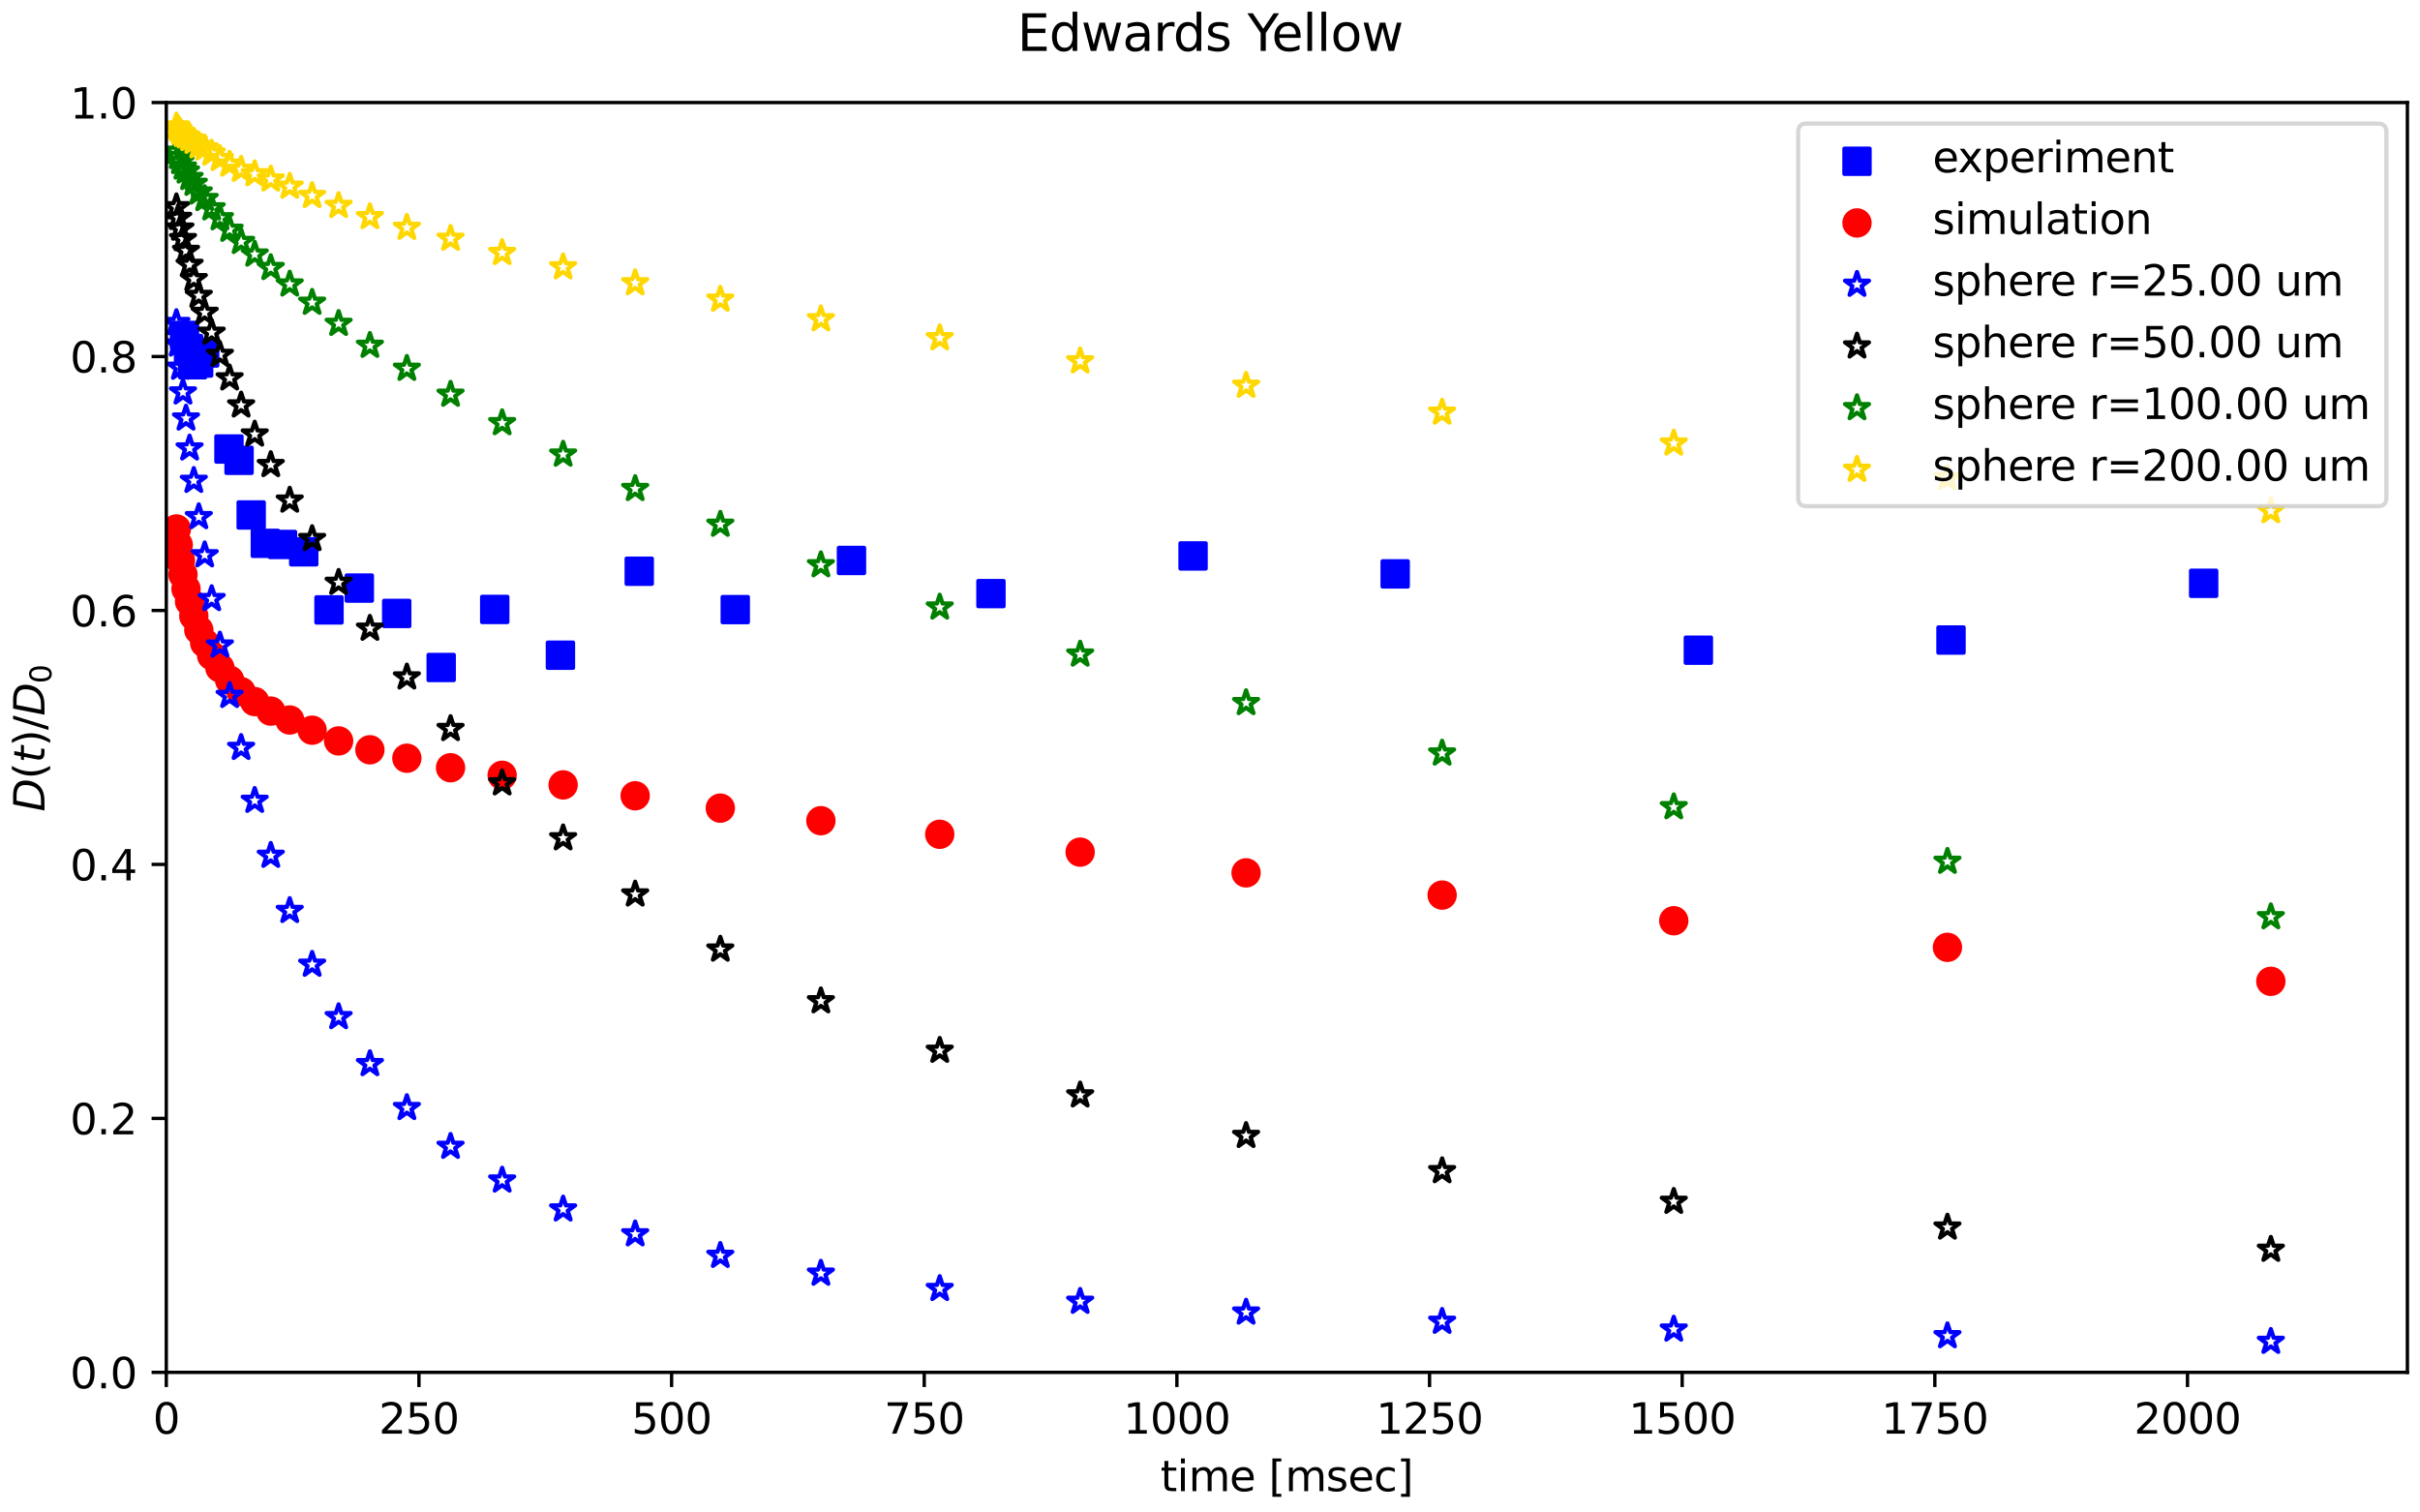 <?xml version="1.0" encoding="utf-8" standalone="no"?>
<!DOCTYPE svg PUBLIC "-//W3C//DTD SVG 1.1//EN"
  "http://www.w3.org/Graphics/SVG/1.1/DTD/svg11.dtd">
<svg xmlns:xlink="http://www.w3.org/1999/xlink" width="576pt" height="360pt" viewBox="0 0 576 360" xmlns="http://www.w3.org/2000/svg" version="1.1">
 <defs>
  <style type="text/css">*{stroke-linejoin: round; stroke-linecap: butt}</style>
 </defs>
 <g id="figure_1">
  <g id="patch_1">
   <path d="M 0 360 
L 576 360 
L 576 0 
L 0 0 
z
" style="fill: #ffffff"/>
  </g>
  <g id="axes_1">
   <g id="patch_2">
    <path d="M 39.581 326.644 
L 573 326.644 
L 573 24.414 
L 39.581 24.414 
z
" style="fill: #ffffff"/>
   </g>
   <g id="PathCollection_1">
    <defs>
     <path id="m9ac88baff3" d="M -3 3 
L 3 3 
L 3 -3 
L -3 -3 
z
" style="stroke: #0000ff"/>
    </defs>
    <g clip-path="url(#pb24414ea8f)">
     <use xlink:href="#m9ac88baff3" x="43.911" y="79.842" style="fill: #0000ff; stroke: #0000ff"/>
     <use xlink:href="#m9ac88baff3" x="44.873" y="82.972" style="fill: #0000ff; stroke: #0000ff"/>
     <use xlink:href="#m9ac88baff3" x="45.835" y="86.809" style="fill: #0000ff; stroke: #0000ff"/>
     <use xlink:href="#m9ac88baff3" x="47.279" y="86.412" style="fill: #0000ff; stroke: #0000ff"/>
     <use xlink:href="#m9ac88baff3" x="48.722" y="84.014" style="fill: #0000ff; stroke: #0000ff"/>
     <use xlink:href="#m9ac88baff3" x="54.495" y="106.869" style="fill: #0000ff; stroke: #0000ff"/>
     <use xlink:href="#m9ac88baff3" x="56.9" y="109.564" style="fill: #0000ff; stroke: #0000ff"/>
     <use xlink:href="#m9ac88baff3" x="59.787" y="122.574" style="fill: #0000ff; stroke: #0000ff"/>
     <use xlink:href="#m9ac88baff3" x="63.154" y="129.322" style="fill: #0000ff; stroke: #0000ff"/>
     <use xlink:href="#m9ac88baff3" x="67.243" y="129.593" style="fill: #0000ff; stroke: #0000ff"/>
     <use xlink:href="#m9ac88baff3" x="72.295" y="131.338" style="fill: #0000ff; stroke: #0000ff"/>
     <use xlink:href="#m9ac88baff3" x="78.308" y="145.171" style="fill: #0000ff; stroke: #0000ff"/>
     <use xlink:href="#m9ac88baff3" x="85.524" y="139.973" style="fill: #0000ff; stroke: #0000ff"/>
     <use xlink:href="#m9ac88baff3" x="94.424" y="146.014" style="fill: #0000ff; stroke: #0000ff"/>
     <use xlink:href="#m9ac88baff3" x="105.008" y="158.875" style="fill: #0000ff; stroke: #0000ff"/>
     <use xlink:href="#m9ac88baff3" x="117.757" y="145.059" style="fill: #0000ff; stroke: #0000ff"/>
     <use xlink:href="#m9ac88baff3" x="133.392" y="155.949" style="fill: #0000ff; stroke: #0000ff"/>
     <use xlink:href="#m9ac88baff3" x="152.154" y="135.961" style="fill: #0000ff; stroke: #0000ff"/>
     <use xlink:href="#m9ac88baff3" x="175.005" y="145.099" style="fill: #0000ff; stroke: #0000ff"/>
     <use xlink:href="#m9ac88baff3" x="202.667" y="133.398" style="fill: #0000ff; stroke: #0000ff"/>
     <use xlink:href="#m9ac88baff3" x="235.861" y="141.289" style="fill: #0000ff; stroke: #0000ff"/>
     <use xlink:href="#m9ac88baff3" x="283.969" y="132.321" style="fill: #0000ff; stroke: #0000ff"/>
     <use xlink:href="#m9ac88baff3" x="332.076" y="136.597" style="fill: #0000ff; stroke: #0000ff"/>
     <use xlink:href="#m9ac88baff3" x="404.238" y="154.758" style="fill: #0000ff; stroke: #0000ff"/>
     <use xlink:href="#m9ac88baff3" x="464.373" y="152.343" style="fill: #0000ff; stroke: #0000ff"/>
     <use xlink:href="#m9ac88baff3" x="524.507" y="138.838" style="fill: #0000ff; stroke: #0000ff"/>
    </g>
   </g>
   <g id="PathCollection_2">
    <defs>
     <path id="m26d2197df1" d="M 0 3 
C 0.796 3 1.559 2.684 2.121 2.121 
C 2.684 1.559 3 0.796 3 0 
C 3 -0.796 2.684 -1.559 2.121 -2.121 
C 1.559 -2.684 0.796 -3 0 -3 
C -0.796 -3 -1.559 -2.684 -2.121 -2.121 
C -2.684 -1.559 -3 -0.796 -3 0 
C -3 0.796 -2.684 1.559 -2.121 2.121 
C -1.559 2.684 -0.796 3 0 3 
z
" style="stroke: #ff0000"/>
    </defs>
    <g clip-path="url(#pb24414ea8f)">
     <use xlink:href="#m26d2197df1" x="41.987" y="125.902" style="fill: #ff0000; stroke: #ff0000"/>
     <use xlink:href="#m26d2197df1" x="42.424" y="129.693" style="fill: #ff0000; stroke: #ff0000"/>
     <use xlink:href="#m26d2197df1" x="42.941" y="133.379" style="fill: #ff0000; stroke: #ff0000"/>
     <use xlink:href="#m26d2197df1" x="43.55" y="136.754" style="fill: #ff0000; stroke: #ff0000"/>
     <use xlink:href="#m26d2197df1" x="44.27" y="140.175" style="fill: #ff0000; stroke: #ff0000"/>
     <use xlink:href="#m26d2197df1" x="45.122" y="143.169" style="fill: #ff0000; stroke: #ff0000"/>
     <use xlink:href="#m26d2197df1" x="46.128" y="146.609" style="fill: #ff0000; stroke: #ff0000"/>
     <use xlink:href="#m26d2197df1" x="47.317" y="149.958" style="fill: #ff0000; stroke: #ff0000"/>
     <use xlink:href="#m26d2197df1" x="48.72" y="153.046" style="fill: #ff0000; stroke: #ff0000"/>
     <use xlink:href="#m26d2197df1" x="50.38" y="156.047" style="fill: #ff0000; stroke: #ff0000"/>
     <use xlink:href="#m26d2197df1" x="52.34" y="158.963" style="fill: #ff0000; stroke: #ff0000"/>
     <use xlink:href="#m26d2197df1" x="54.655" y="161.881" style="fill: #ff0000; stroke: #ff0000"/>
     <use xlink:href="#m26d2197df1" x="57.391" y="164.611" style="fill: #ff0000; stroke: #ff0000"/>
     <use xlink:href="#m26d2197df1" x="60.625" y="166.99" style="fill: #ff0000; stroke: #ff0000"/>
     <use xlink:href="#m26d2197df1" x="64.445" y="169.256" style="fill: #ff0000; stroke: #ff0000"/>
     <use xlink:href="#m26d2197df1" x="68.959" y="171.372" style="fill: #ff0000; stroke: #ff0000"/>
     <use xlink:href="#m26d2197df1" x="74.293" y="173.8" style="fill: #ff0000; stroke: #ff0000"/>
     <use xlink:href="#m26d2197df1" x="80.595" y="176.353" style="fill: #ff0000; stroke: #ff0000"/>
     <use xlink:href="#m26d2197df1" x="88.042" y="178.465" style="fill: #ff0000; stroke: #ff0000"/>
     <use xlink:href="#m26d2197df1" x="96.842" y="180.471" style="fill: #ff0000; stroke: #ff0000"/>
     <use xlink:href="#m26d2197df1" x="107.237" y="182.736" style="fill: #ff0000; stroke: #ff0000"/>
     <use xlink:href="#m26d2197df1" x="119.52" y="184.531" style="fill: #ff0000; stroke: #ff0000"/>
     <use xlink:href="#m26d2197df1" x="134.033" y="186.819" style="fill: #ff0000; stroke: #ff0000"/>
     <use xlink:href="#m26d2197df1" x="151.181" y="189.411" style="fill: #ff0000; stroke: #ff0000"/>
     <use xlink:href="#m26d2197df1" x="171.445" y="192.35" style="fill: #ff0000; stroke: #ff0000"/>
     <use xlink:href="#m26d2197df1" x="195.384" y="195.342" style="fill: #ff0000; stroke: #ff0000"/>
     <use xlink:href="#m26d2197df1" x="223.672" y="198.574" style="fill: #ff0000; stroke: #ff0000"/>
     <use xlink:href="#m26d2197df1" x="257.094" y="202.824" style="fill: #ff0000; stroke: #ff0000"/>
     <use xlink:href="#m26d2197df1" x="296.587" y="207.756" style="fill: #ff0000; stroke: #ff0000"/>
     <use xlink:href="#m26d2197df1" x="343.249" y="213.047" style="fill: #ff0000; stroke: #ff0000"/>
     <use xlink:href="#m26d2197df1" x="398.383" y="219.154" style="fill: #ff0000; stroke: #ff0000"/>
     <use xlink:href="#m26d2197df1" x="463.525" y="225.484" style="fill: #ff0000; stroke: #ff0000"/>
     <use xlink:href="#m26d2197df1" x="540.497" y="233.575" style="fill: #ff0000; stroke: #ff0000"/>
     <use xlink:href="#m26d2197df1" x="631.443" y="241.667" style="fill: #ff0000; stroke: #ff0000"/>
     <use xlink:href="#m26d2197df1" x="738.899" y="249.692" style="fill: #ff0000; stroke: #ff0000"/>
     <use xlink:href="#m26d2197df1" x="865.867" y="260.379" style="fill: #ff0000; stroke: #ff0000"/>
     <use xlink:href="#m26d2197df1" x="1015.887" y="264.572" style="fill: #ff0000; stroke: #ff0000"/>
     <use xlink:href="#m26d2197df1" x="1193.144" y="277.02" style="fill: #ff0000; stroke: #ff0000"/>
    </g>
   </g>
   <g id="PathCollection_3">
    <defs>
     <path id="C0_0_2cf4506cad" d="M 0 -3 
L -0.674 -0.927 
L -2.853 -0.927 
L -1.09 0.354 
L -1.763 2.427 
L -0 1.146 
L 1.763 2.427 
L 1.09 0.354 
L 2.853 -0.927 
L 0.674 -0.927 
z
"/>
    </defs>
    <g clip-path="url(#pb24414ea8f)">
     <use xlink:href="#C0_0_2cf4506cad" x="41.987" y="76.849" style="fill: none; stroke: #0000ff"/>
    </g>
    <g clip-path="url(#pb24414ea8f)">
     <use xlink:href="#C0_0_2cf4506cad" x="42.424" y="81.967" style="fill: none; stroke: #0000ff"/>
    </g>
    <g clip-path="url(#pb24414ea8f)">
     <use xlink:href="#C0_0_2cf4506cad" x="42.941" y="87.491" style="fill: none; stroke: #0000ff"/>
    </g>
    <g clip-path="url(#pb24414ea8f)">
     <use xlink:href="#C0_0_2cf4506cad" x="43.55" y="93.376" style="fill: none; stroke: #0000ff"/>
    </g>
    <g clip-path="url(#pb24414ea8f)">
     <use xlink:href="#C0_0_2cf4506cad" x="44.27" y="99.579" style="fill: none; stroke: #0000ff"/>
    </g>
    <g clip-path="url(#pb24414ea8f)">
     <use xlink:href="#C0_0_2cf4506cad" x="45.122" y="106.699" style="fill: none; stroke: #0000ff"/>
    </g>
    <g clip-path="url(#pb24414ea8f)">
     <use xlink:href="#C0_0_2cf4506cad" x="46.128" y="114.415" style="fill: none; stroke: #0000ff"/>
    </g>
    <g clip-path="url(#pb24414ea8f)">
     <use xlink:href="#C0_0_2cf4506cad" x="47.317" y="123.049" style="fill: none; stroke: #0000ff"/>
    </g>
    <g clip-path="url(#pb24414ea8f)">
     <use xlink:href="#C0_0_2cf4506cad" x="48.72" y="132.125" style="fill: none; stroke: #0000ff"/>
    </g>
    <g clip-path="url(#pb24414ea8f)">
     <use xlink:href="#C0_0_2cf4506cad" x="50.38" y="142.551" style="fill: none; stroke: #0000ff"/>
    </g>
    <g clip-path="url(#pb24414ea8f)">
     <use xlink:href="#C0_0_2cf4506cad" x="52.34" y="153.607" style="fill: none; stroke: #0000ff"/>
    </g>
    <g clip-path="url(#pb24414ea8f)">
     <use xlink:href="#C0_0_2cf4506cad" x="54.655" y="165.602" style="fill: none; stroke: #0000ff"/>
    </g>
    <g clip-path="url(#pb24414ea8f)">
     <use xlink:href="#C0_0_2cf4506cad" x="57.391" y="177.977" style="fill: none; stroke: #0000ff"/>
    </g>
    <g clip-path="url(#pb24414ea8f)">
     <use xlink:href="#C0_0_2cf4506cad" x="60.625" y="190.573" style="fill: none; stroke: #0000ff"/>
    </g>
    <g clip-path="url(#pb24414ea8f)">
     <use xlink:href="#C0_0_2cf4506cad" x="64.445" y="203.655" style="fill: none; stroke: #0000ff"/>
    </g>
    <g clip-path="url(#pb24414ea8f)">
     <use xlink:href="#C0_0_2cf4506cad" x="68.959" y="216.783" style="fill: none; stroke: #0000ff"/>
    </g>
    <g clip-path="url(#pb24414ea8f)">
     <use xlink:href="#C0_0_2cf4506cad" x="74.293" y="229.584" style="fill: none; stroke: #0000ff"/>
    </g>
    <g clip-path="url(#pb24414ea8f)">
     <use xlink:href="#C0_0_2cf4506cad" x="80.595" y="242.058" style="fill: none; stroke: #0000ff"/>
    </g>
    <g clip-path="url(#pb24414ea8f)">
     <use xlink:href="#C0_0_2cf4506cad" x="88.042" y="253.242" style="fill: none; stroke: #0000ff"/>
    </g>
    <g clip-path="url(#pb24414ea8f)">
     <use xlink:href="#C0_0_2cf4506cad" x="96.842" y="263.693" style="fill: none; stroke: #0000ff"/>
    </g>
    <g clip-path="url(#pb24414ea8f)">
     <use xlink:href="#C0_0_2cf4506cad" x="107.237" y="272.923" style="fill: none; stroke: #0000ff"/>
    </g>
    <g clip-path="url(#pb24414ea8f)">
     <use xlink:href="#C0_0_2cf4506cad" x="119.52" y="280.951" style="fill: none; stroke: #0000ff"/>
    </g>
    <g clip-path="url(#pb24414ea8f)">
     <use xlink:href="#C0_0_2cf4506cad" x="134.033" y="287.834" style="fill: none; stroke: #0000ff"/>
    </g>
    <g clip-path="url(#pb24414ea8f)">
     <use xlink:href="#C0_0_2cf4506cad" x="151.181" y="293.753" style="fill: none; stroke: #0000ff"/>
    </g>
    <g clip-path="url(#pb24414ea8f)">
     <use xlink:href="#C0_0_2cf4506cad" x="171.445" y="298.881" style="fill: none; stroke: #0000ff"/>
    </g>
    <g clip-path="url(#pb24414ea8f)">
     <use xlink:href="#C0_0_2cf4506cad" x="195.384" y="303.115" style="fill: none; stroke: #0000ff"/>
    </g>
    <g clip-path="url(#pb24414ea8f)">
     <use xlink:href="#C0_0_2cf4506cad" x="223.672" y="306.765" style="fill: none; stroke: #0000ff"/>
    </g>
    <g clip-path="url(#pb24414ea8f)">
     <use xlink:href="#C0_0_2cf4506cad" x="257.094" y="309.809" style="fill: none; stroke: #0000ff"/>
    </g>
    <g clip-path="url(#pb24414ea8f)">
     <use xlink:href="#C0_0_2cf4506cad" x="296.587" y="312.375" style="fill: none; stroke: #0000ff"/>
    </g>
    <g clip-path="url(#pb24414ea8f)">
     <use xlink:href="#C0_0_2cf4506cad" x="343.249" y="314.572" style="fill: none; stroke: #0000ff"/>
    </g>
    <g clip-path="url(#pb24414ea8f)">
     <use xlink:href="#C0_0_2cf4506cad" x="398.383" y="316.423" style="fill: none; stroke: #0000ff"/>
    </g>
    <g clip-path="url(#pb24414ea8f)">
     <use xlink:href="#C0_0_2cf4506cad" x="463.525" y="318" style="fill: none; stroke: #0000ff"/>
    </g>
    <g clip-path="url(#pb24414ea8f)">
     <use xlink:href="#C0_0_2cf4506cad" x="540.497" y="319.345" style="fill: none; stroke: #0000ff"/>
    </g>
    <g clip-path="url(#pb24414ea8f)">
     <use xlink:href="#C0_0_2cf4506cad" x="631.443" y="320.475" style="fill: none; stroke: #0000ff"/>
    </g>
    <g clip-path="url(#pb24414ea8f)">
     <use xlink:href="#C0_0_2cf4506cad" x="738.899" y="321.405" style="fill: none; stroke: #0000ff"/>
    </g>
    <g clip-path="url(#pb24414ea8f)">
     <use xlink:href="#C0_0_2cf4506cad" x="865.867" y="322.295" style="fill: none; stroke: #0000ff"/>
    </g>
    <g clip-path="url(#pb24414ea8f)">
     <use xlink:href="#C0_0_2cf4506cad" x="1015.887" y="322.646" style="fill: none; stroke: #0000ff"/>
    </g>
    <g clip-path="url(#pb24414ea8f)">
     <use xlink:href="#C0_0_2cf4506cad" x="1193.144" y="323.758" style="fill: none; stroke: #0000ff"/>
    </g>
   </g>
   <g id="PathCollection_4">
    <defs>
     <path id="C1_0_dc9b16da1b" d="M 0 -3 
L -0.674 -0.927 
L -2.853 -0.927 
L -1.09 0.354 
L -1.763 2.427 
L -0 1.146 
L 1.763 2.427 
L 1.09 0.354 
L 2.853 -0.927 
L 0.674 -0.927 
z
"/>
    </defs>
    <g clip-path="url(#pb24414ea8f)">
     <use xlink:href="#C1_0_dc9b16da1b" x="41.987" y="49.291" style="fill: none; stroke: #000000"/>
    </g>
    <g clip-path="url(#pb24414ea8f)">
     <use xlink:href="#C1_0_dc9b16da1b" x="42.424" y="51.837" style="fill: none; stroke: #000000"/>
    </g>
    <g clip-path="url(#pb24414ea8f)">
     <use xlink:href="#C1_0_dc9b16da1b" x="42.941" y="54.38" style="fill: none; stroke: #000000"/>
    </g>
    <g clip-path="url(#pb24414ea8f)">
     <use xlink:href="#C1_0_dc9b16da1b" x="43.55" y="56.879" style="fill: none; stroke: #000000"/>
    </g>
    <g clip-path="url(#pb24414ea8f)">
     <use xlink:href="#C1_0_dc9b16da1b" x="44.27" y="59.688" style="fill: none; stroke: #000000"/>
    </g>
    <g clip-path="url(#pb24414ea8f)">
     <use xlink:href="#C1_0_dc9b16da1b" x="45.122" y="63.002" style="fill: none; stroke: #000000"/>
    </g>
    <g clip-path="url(#pb24414ea8f)">
     <use xlink:href="#C1_0_dc9b16da1b" x="46.128" y="66.414" style="fill: none; stroke: #000000"/>
    </g>
    <g clip-path="url(#pb24414ea8f)">
     <use xlink:href="#C1_0_dc9b16da1b" x="47.317" y="70.392" style="fill: none; stroke: #000000"/>
    </g>
    <g clip-path="url(#pb24414ea8f)">
     <use xlink:href="#C1_0_dc9b16da1b" x="48.72" y="74.43" style="fill: none; stroke: #000000"/>
    </g>
    <g clip-path="url(#pb24414ea8f)">
     <use xlink:href="#C1_0_dc9b16da1b" x="50.38" y="79.162" style="fill: none; stroke: #000000"/>
    </g>
    <g clip-path="url(#pb24414ea8f)">
     <use xlink:href="#C1_0_dc9b16da1b" x="52.34" y="84.428" style="fill: none; stroke: #000000"/>
    </g>
    <g clip-path="url(#pb24414ea8f)">
     <use xlink:href="#C1_0_dc9b16da1b" x="54.655" y="90.024" style="fill: none; stroke: #000000"/>
    </g>
    <g clip-path="url(#pb24414ea8f)">
     <use xlink:href="#C1_0_dc9b16da1b" x="57.391" y="96.466" style="fill: none; stroke: #000000"/>
    </g>
    <g clip-path="url(#pb24414ea8f)">
     <use xlink:href="#C1_0_dc9b16da1b" x="60.625" y="103.382" style="fill: none; stroke: #000000"/>
    </g>
    <g clip-path="url(#pb24414ea8f)">
     <use xlink:href="#C1_0_dc9b16da1b" x="64.445" y="110.655" style="fill: none; stroke: #000000"/>
    </g>
    <g clip-path="url(#pb24414ea8f)">
     <use xlink:href="#C1_0_dc9b16da1b" x="68.959" y="119.112" style="fill: none; stroke: #000000"/>
    </g>
    <g clip-path="url(#pb24414ea8f)">
     <use xlink:href="#C1_0_dc9b16da1b" x="74.293" y="128.264" style="fill: none; stroke: #000000"/>
    </g>
    <g clip-path="url(#pb24414ea8f)">
     <use xlink:href="#C1_0_dc9b16da1b" x="80.595" y="138.681" style="fill: none; stroke: #000000"/>
    </g>
    <g clip-path="url(#pb24414ea8f)">
     <use xlink:href="#C1_0_dc9b16da1b" x="88.042" y="149.61" style="fill: none; stroke: #000000"/>
    </g>
    <g clip-path="url(#pb24414ea8f)">
     <use xlink:href="#C1_0_dc9b16da1b" x="96.842" y="161.2" style="fill: none; stroke: #000000"/>
    </g>
    <g clip-path="url(#pb24414ea8f)">
     <use xlink:href="#C1_0_dc9b16da1b" x="107.237" y="173.481" style="fill: none; stroke: #000000"/>
    </g>
    <g clip-path="url(#pb24414ea8f)">
     <use xlink:href="#C1_0_dc9b16da1b" x="119.52" y="186.414" style="fill: none; stroke: #000000"/>
    </g>
    <g clip-path="url(#pb24414ea8f)">
     <use xlink:href="#C1_0_dc9b16da1b" x="134.033" y="199.488" style="fill: none; stroke: #000000"/>
    </g>
    <g clip-path="url(#pb24414ea8f)">
     <use xlink:href="#C1_0_dc9b16da1b" x="151.181" y="212.865" style="fill: none; stroke: #000000"/>
    </g>
    <g clip-path="url(#pb24414ea8f)">
     <use xlink:href="#C1_0_dc9b16da1b" x="171.445" y="225.982" style="fill: none; stroke: #000000"/>
    </g>
    <g clip-path="url(#pb24414ea8f)">
     <use xlink:href="#C1_0_dc9b16da1b" x="195.384" y="238.282" style="fill: none; stroke: #000000"/>
    </g>
    <g clip-path="url(#pb24414ea8f)">
     <use xlink:href="#C1_0_dc9b16da1b" x="223.672" y="250.066" style="fill: none; stroke: #000000"/>
    </g>
    <g clip-path="url(#pb24414ea8f)">
     <use xlink:href="#C1_0_dc9b16da1b" x="257.094" y="260.691" style="fill: none; stroke: #000000"/>
    </g>
    <g clip-path="url(#pb24414ea8f)">
     <use xlink:href="#C1_0_dc9b16da1b" x="296.587" y="270.333" style="fill: none; stroke: #000000"/>
    </g>
    <g clip-path="url(#pb24414ea8f)">
     <use xlink:href="#C1_0_dc9b16da1b" x="343.249" y="278.72" style="fill: none; stroke: #000000"/>
    </g>
    <g clip-path="url(#pb24414ea8f)">
     <use xlink:href="#C1_0_dc9b16da1b" x="398.383" y="286.016" style="fill: none; stroke: #000000"/>
    </g>
    <g clip-path="url(#pb24414ea8f)">
     <use xlink:href="#C1_0_dc9b16da1b" x="463.525" y="292.14" style="fill: none; stroke: #000000"/>
    </g>
    <g clip-path="url(#pb24414ea8f)">
     <use xlink:href="#C1_0_dc9b16da1b" x="540.497" y="297.425" style="fill: none; stroke: #000000"/>
    </g>
    <g clip-path="url(#pb24414ea8f)">
     <use xlink:href="#C1_0_dc9b16da1b" x="631.443" y="301.941" style="fill: none; stroke: #000000"/>
    </g>
    <g clip-path="url(#pb24414ea8f)">
     <use xlink:href="#C1_0_dc9b16da1b" x="738.899" y="305.695" style="fill: none; stroke: #000000"/>
    </g>
    <g clip-path="url(#pb24414ea8f)">
     <use xlink:href="#C1_0_dc9b16da1b" x="865.867" y="308.991" style="fill: none; stroke: #000000"/>
    </g>
    <g clip-path="url(#pb24414ea8f)">
     <use xlink:href="#C1_0_dc9b16da1b" x="1015.887" y="311.71" style="fill: none; stroke: #000000"/>
    </g>
    <g clip-path="url(#pb24414ea8f)">
     <use xlink:href="#C1_0_dc9b16da1b" x="1193.144" y="314.162" style="fill: none; stroke: #000000"/>
    </g>
   </g>
   <g id="PathCollection_5">
    <defs>
     <path id="C2_0_2d69026416" d="M 0 -3 
L -0.674 -0.927 
L -2.853 -0.927 
L -1.09 0.354 
L -1.763 2.427 
L -0 1.146 
L 1.763 2.427 
L 1.09 0.354 
L 2.853 -0.927 
L 0.674 -0.927 
z
"/>
    </defs>
    <g clip-path="url(#pb24414ea8f)">
     <use xlink:href="#C2_0_2d69026416" x="41.987" y="36.082" style="fill: none; stroke: #008000"/>
    </g>
    <g clip-path="url(#pb24414ea8f)">
     <use xlink:href="#C2_0_2d69026416" x="42.424" y="37.343" style="fill: none; stroke: #008000"/>
    </g>
    <g clip-path="url(#pb24414ea8f)">
     <use xlink:href="#C2_0_2d69026416" x="42.941" y="38.53" style="fill: none; stroke: #008000"/>
    </g>
    <g clip-path="url(#pb24414ea8f)">
     <use xlink:href="#C2_0_2d69026416" x="43.55" y="39.838" style="fill: none; stroke: #008000"/>
    </g>
    <g clip-path="url(#pb24414ea8f)">
     <use xlink:href="#C2_0_2d69026416" x="44.27" y="40.778" style="fill: none; stroke: #008000"/>
    </g>
    <g clip-path="url(#pb24414ea8f)">
     <use xlink:href="#C2_0_2d69026416" x="45.122" y="42.333" style="fill: none; stroke: #008000"/>
    </g>
    <g clip-path="url(#pb24414ea8f)">
     <use xlink:href="#C2_0_2d69026416" x="46.128" y="43.708" style="fill: none; stroke: #008000"/>
    </g>
    <g clip-path="url(#pb24414ea8f)">
     <use xlink:href="#C2_0_2d69026416" x="47.317" y="45.781" style="fill: none; stroke: #008000"/>
    </g>
    <g clip-path="url(#pb24414ea8f)">
     <use xlink:href="#C2_0_2d69026416" x="48.72" y="47.338" style="fill: none; stroke: #008000"/>
    </g>
    <g clip-path="url(#pb24414ea8f)">
     <use xlink:href="#C2_0_2d69026416" x="50.38" y="49.556" style="fill: none; stroke: #008000"/>
    </g>
    <g clip-path="url(#pb24414ea8f)">
     <use xlink:href="#C2_0_2d69026416" x="52.34" y="51.908" style="fill: none; stroke: #008000"/>
    </g>
    <g clip-path="url(#pb24414ea8f)">
     <use xlink:href="#C2_0_2d69026416" x="54.655" y="54.653" style="fill: none; stroke: #008000"/>
    </g>
    <g clip-path="url(#pb24414ea8f)">
     <use xlink:href="#C2_0_2d69026416" x="57.391" y="57.553" style="fill: none; stroke: #008000"/>
    </g>
    <g clip-path="url(#pb24414ea8f)">
     <use xlink:href="#C2_0_2d69026416" x="60.625" y="60.555" style="fill: none; stroke: #008000"/>
    </g>
    <g clip-path="url(#pb24414ea8f)">
     <use xlink:href="#C2_0_2d69026416" x="64.445" y="63.762" style="fill: none; stroke: #008000"/>
    </g>
    <g clip-path="url(#pb24414ea8f)">
     <use xlink:href="#C2_0_2d69026416" x="68.959" y="67.675" style="fill: none; stroke: #008000"/>
    </g>
    <g clip-path="url(#pb24414ea8f)">
     <use xlink:href="#C2_0_2d69026416" x="74.293" y="72.023" style="fill: none; stroke: #008000"/>
    </g>
    <g clip-path="url(#pb24414ea8f)">
     <use xlink:href="#C2_0_2d69026416" x="80.595" y="77.047" style="fill: none; stroke: #008000"/>
    </g>
    <g clip-path="url(#pb24414ea8f)">
     <use xlink:href="#C2_0_2d69026416" x="88.042" y="82.272" style="fill: none; stroke: #008000"/>
    </g>
    <g clip-path="url(#pb24414ea8f)">
     <use xlink:href="#C2_0_2d69026416" x="96.842" y="87.742" style="fill: none; stroke: #008000"/>
    </g>
    <g clip-path="url(#pb24414ea8f)">
     <use xlink:href="#C2_0_2d69026416" x="107.237" y="93.911" style="fill: none; stroke: #008000"/>
    </g>
    <g clip-path="url(#pb24414ea8f)">
     <use xlink:href="#C2_0_2d69026416" x="119.52" y="100.682" style="fill: none; stroke: #008000"/>
    </g>
    <g clip-path="url(#pb24414ea8f)">
     <use xlink:href="#C2_0_2d69026416" x="134.033" y="108.171" style="fill: none; stroke: #008000"/>
    </g>
    <g clip-path="url(#pb24414ea8f)">
     <use xlink:href="#C2_0_2d69026416" x="151.181" y="116.355" style="fill: none; stroke: #008000"/>
    </g>
    <g clip-path="url(#pb24414ea8f)">
     <use xlink:href="#C2_0_2d69026416" x="171.445" y="124.856" style="fill: none; stroke: #008000"/>
    </g>
    <g clip-path="url(#pb24414ea8f)">
     <use xlink:href="#C2_0_2d69026416" x="195.384" y="134.501" style="fill: none; stroke: #008000"/>
    </g>
    <g clip-path="url(#pb24414ea8f)">
     <use xlink:href="#C2_0_2d69026416" x="223.672" y="144.565" style="fill: none; stroke: #008000"/>
    </g>
    <g clip-path="url(#pb24414ea8f)">
     <use xlink:href="#C2_0_2d69026416" x="257.094" y="155.766" style="fill: none; stroke: #008000"/>
    </g>
    <g clip-path="url(#pb24414ea8f)">
     <use xlink:href="#C2_0_2d69026416" x="296.587" y="167.309" style="fill: none; stroke: #008000"/>
    </g>
    <g clip-path="url(#pb24414ea8f)">
     <use xlink:href="#C2_0_2d69026416" x="343.249" y="179.319" style="fill: none; stroke: #008000"/>
    </g>
    <g clip-path="url(#pb24414ea8f)">
     <use xlink:href="#C2_0_2d69026416" x="398.383" y="192.091" style="fill: none; stroke: #008000"/>
    </g>
    <g clip-path="url(#pb24414ea8f)">
     <use xlink:href="#C2_0_2d69026416" x="463.525" y="205.08" style="fill: none; stroke: #008000"/>
    </g>
    <g clip-path="url(#pb24414ea8f)">
     <use xlink:href="#C2_0_2d69026416" x="540.497" y="218.279" style="fill: none; stroke: #008000"/>
    </g>
    <g clip-path="url(#pb24414ea8f)">
     <use xlink:href="#C2_0_2d69026416" x="631.443" y="231.079" style="fill: none; stroke: #008000"/>
    </g>
    <g clip-path="url(#pb24414ea8f)">
     <use xlink:href="#C2_0_2d69026416" x="738.899" y="243.263" style="fill: none; stroke: #008000"/>
    </g>
    <g clip-path="url(#pb24414ea8f)">
     <use xlink:href="#C2_0_2d69026416" x="865.867" y="254.653" style="fill: none; stroke: #008000"/>
    </g>
    <g clip-path="url(#pb24414ea8f)">
     <use xlink:href="#C2_0_2d69026416" x="1015.887" y="264.885" style="fill: none; stroke: #008000"/>
    </g>
    <g clip-path="url(#pb24414ea8f)">
     <use xlink:href="#C2_0_2d69026416" x="1193.144" y="274.037" style="fill: none; stroke: #008000"/>
    </g>
   </g>
   <g id="PathCollection_6">
    <defs>
     <path id="C3_0_489e67bc6d" d="M 0 -3 
L -0.674 -0.927 
L -2.853 -0.927 
L -1.09 0.354 
L -1.763 2.427 
L -0 1.146 
L 1.763 2.427 
L 1.09 0.354 
L 2.853 -0.927 
L 0.674 -0.927 
z
"/>
    </defs>
    <g clip-path="url(#pb24414ea8f)">
     <use xlink:href="#C3_0_489e67bc6d" x="41.987" y="30.073" style="fill: none; stroke: #ffd700"/>
    </g>
    <g clip-path="url(#pb24414ea8f)">
     <use xlink:href="#C3_0_489e67bc6d" x="42.424" y="30.756" style="fill: none; stroke: #ffd700"/>
    </g>
    <g clip-path="url(#pb24414ea8f)">
     <use xlink:href="#C3_0_489e67bc6d" x="42.941" y="31.487" style="fill: none; stroke: #ffd700"/>
    </g>
    <g clip-path="url(#pb24414ea8f)">
     <use xlink:href="#C3_0_489e67bc6d" x="43.55" y="32.06" style="fill: none; stroke: #ffd700"/>
    </g>
    <g clip-path="url(#pb24414ea8f)">
     <use xlink:href="#C3_0_489e67bc6d" x="44.27" y="32.403" style="fill: none; stroke: #ffd700"/>
    </g>
    <g clip-path="url(#pb24414ea8f)">
     <use xlink:href="#C3_0_489e67bc6d" x="45.122" y="33.046" style="fill: none; stroke: #ffd700"/>
    </g>
    <g clip-path="url(#pb24414ea8f)">
     <use xlink:href="#C3_0_489e67bc6d" x="46.128" y="33.699" style="fill: none; stroke: #ffd700"/>
    </g>
    <g clip-path="url(#pb24414ea8f)">
     <use xlink:href="#C3_0_489e67bc6d" x="47.317" y="34.781" style="fill: none; stroke: #ffd700"/>
    </g>
    <g clip-path="url(#pb24414ea8f)">
     <use xlink:href="#C3_0_489e67bc6d" x="48.72" y="35.29" style="fill: none; stroke: #ffd700"/>
    </g>
    <g clip-path="url(#pb24414ea8f)">
     <use xlink:href="#C3_0_489e67bc6d" x="50.38" y="36.515" style="fill: none; stroke: #ffd700"/>
    </g>
    <g clip-path="url(#pb24414ea8f)">
     <use xlink:href="#C3_0_489e67bc6d" x="52.34" y="37.808" style="fill: none; stroke: #ffd700"/>
    </g>
    <g clip-path="url(#pb24414ea8f)">
     <use xlink:href="#C3_0_489e67bc6d" x="54.655" y="39.145" style="fill: none; stroke: #ffd700"/>
    </g>
    <g clip-path="url(#pb24414ea8f)">
     <use xlink:href="#C3_0_489e67bc6d" x="57.391" y="40.374" style="fill: none; stroke: #ffd700"/>
    </g>
    <g clip-path="url(#pb24414ea8f)">
     <use xlink:href="#C3_0_489e67bc6d" x="60.625" y="41.436" style="fill: none; stroke: #ffd700"/>
    </g>
    <g clip-path="url(#pb24414ea8f)">
     <use xlink:href="#C3_0_489e67bc6d" x="64.445" y="42.684" style="fill: none; stroke: #ffd700"/>
    </g>
    <g clip-path="url(#pb24414ea8f)">
     <use xlink:href="#C3_0_489e67bc6d" x="68.959" y="44.391" style="fill: none; stroke: #ffd700"/>
    </g>
    <g clip-path="url(#pb24414ea8f)">
     <use xlink:href="#C3_0_489e67bc6d" x="74.293" y="46.605" style="fill: none; stroke: #ffd700"/>
    </g>
    <g clip-path="url(#pb24414ea8f)">
     <use xlink:href="#C3_0_489e67bc6d" x="80.595" y="48.969" style="fill: none; stroke: #ffd700"/>
    </g>
    <g clip-path="url(#pb24414ea8f)">
     <use xlink:href="#C3_0_489e67bc6d" x="88.042" y="51.64" style="fill: none; stroke: #ffd700"/>
    </g>
    <g clip-path="url(#pb24414ea8f)">
     <use xlink:href="#C3_0_489e67bc6d" x="96.842" y="54.182" style="fill: none; stroke: #ffd700"/>
    </g>
    <g clip-path="url(#pb24414ea8f)">
     <use xlink:href="#C3_0_489e67bc6d" x="107.237" y="56.793" style="fill: none; stroke: #ffd700"/>
    </g>
    <g clip-path="url(#pb24414ea8f)">
     <use xlink:href="#C3_0_489e67bc6d" x="119.52" y="60.181" style="fill: none; stroke: #ffd700"/>
    </g>
    <g clip-path="url(#pb24414ea8f)">
     <use xlink:href="#C3_0_489e67bc6d" x="134.033" y="63.583" style="fill: none; stroke: #ffd700"/>
    </g>
    <g clip-path="url(#pb24414ea8f)">
     <use xlink:href="#C3_0_489e67bc6d" x="151.181" y="67.38" style="fill: none; stroke: #ffd700"/>
    </g>
    <g clip-path="url(#pb24414ea8f)">
     <use xlink:href="#C3_0_489e67bc6d" x="171.445" y="71.291" style="fill: none; stroke: #ffd700"/>
    </g>
    <g clip-path="url(#pb24414ea8f)">
     <use xlink:href="#C3_0_489e67bc6d" x="195.384" y="75.948" style="fill: none; stroke: #ffd700"/>
    </g>
    <g clip-path="url(#pb24414ea8f)">
     <use xlink:href="#C3_0_489e67bc6d" x="223.672" y="80.469" style="fill: none; stroke: #ffd700"/>
    </g>
    <g clip-path="url(#pb24414ea8f)">
     <use xlink:href="#C3_0_489e67bc6d" x="257.094" y="85.965" style="fill: none; stroke: #ffd700"/>
    </g>
    <g clip-path="url(#pb24414ea8f)">
     <use xlink:href="#C3_0_489e67bc6d" x="296.587" y="91.781" style="fill: none; stroke: #ffd700"/>
    </g>
    <g clip-path="url(#pb24414ea8f)">
     <use xlink:href="#C3_0_489e67bc6d" x="343.249" y="98.174" style="fill: none; stroke: #ffd700"/>
    </g>
    <g clip-path="url(#pb24414ea8f)">
     <use xlink:href="#C3_0_489e67bc6d" x="398.383" y="105.538" style="fill: none; stroke: #ffd700"/>
    </g>
    <g clip-path="url(#pb24414ea8f)">
     <use xlink:href="#C3_0_489e67bc6d" x="463.525" y="113.784" style="fill: none; stroke: #ffd700"/>
    </g>
    <g clip-path="url(#pb24414ea8f)">
     <use xlink:href="#C3_0_489e67bc6d" x="540.497" y="121.624" style="fill: none; stroke: #ffd700"/>
    </g>
    <g clip-path="url(#pb24414ea8f)">
     <use xlink:href="#C3_0_489e67bc6d" x="631.443" y="130.101" style="fill: none; stroke: #ffd700"/>
    </g>
    <g clip-path="url(#pb24414ea8f)">
     <use xlink:href="#C3_0_489e67bc6d" x="738.899" y="139.942" style="fill: none; stroke: #ffd700"/>
    </g>
    <g clip-path="url(#pb24414ea8f)">
     <use xlink:href="#C3_0_489e67bc6d" x="865.867" y="149.453" style="fill: none; stroke: #ffd700"/>
    </g>
    <g clip-path="url(#pb24414ea8f)">
     <use xlink:href="#C3_0_489e67bc6d" x="1015.887" y="159.894" style="fill: none; stroke: #ffd700"/>
    </g>
    <g clip-path="url(#pb24414ea8f)">
     <use xlink:href="#C3_0_489e67bc6d" x="1193.144" y="169.671" style="fill: none; stroke: #ffd700"/>
    </g>
   </g>
   <g id="matplotlib.axis_1">
    <g id="xtick_1">
     <g id="line2d_1">
      <defs>
       <path id="mabd69c6fd2" d="M 0 0 
L 0 3.5 
" style="stroke: #000000; stroke-width: 0.8"/>
      </defs>
      <g>
       <use xlink:href="#mabd69c6fd2" x="39.581" y="326.644" style="stroke: #000000; stroke-width: 0.8"/>
      </g>
     </g>
     <g id="text_1">
      <!-- 0 -->
      <g transform="translate(36.4 341.242)scale(0.1 -0.1)">
       <defs>
        <path id="DejaVuSans-30" d="M 2034 4250 
Q 1547 4250 1301 3770 
Q 1056 3291 1056 2328 
Q 1056 1369 1301 889 
Q 1547 409 2034 409 
Q 2525 409 2770 889 
Q 3016 1369 3016 2328 
Q 3016 3291 2770 3770 
Q 2525 4250 2034 4250 
z
M 2034 4750 
Q 2819 4750 3233 4129 
Q 3647 3509 3647 2328 
Q 3647 1150 3233 529 
Q 2819 -91 2034 -91 
Q 1250 -91 836 529 
Q 422 1150 422 2328 
Q 422 3509 836 4129 
Q 1250 4750 2034 4750 
z
" transform="scale(0.016)"/>
       </defs>
       <use xlink:href="#DejaVuSans-30"/>
      </g>
     </g>
    </g>
    <g id="xtick_2">
     <g id="line2d_2">
      <g>
       <use xlink:href="#mabd69c6fd2" x="99.716" y="326.644" style="stroke: #000000; stroke-width: 0.8"/>
      </g>
     </g>
     <g id="text_2">
      <!-- 250 -->
      <g transform="translate(90.172 341.242)scale(0.1 -0.1)">
       <defs>
        <path id="DejaVuSans-32" d="M 1228 531 
L 3431 531 
L 3431 0 
L 469 0 
L 469 531 
Q 828 903 1448 1529 
Q 2069 2156 2228 2338 
Q 2531 2678 2651 2914 
Q 2772 3150 2772 3378 
Q 2772 3750 2511 3984 
Q 2250 4219 1831 4219 
Q 1534 4219 1204 4116 
Q 875 4013 500 3803 
L 500 4441 
Q 881 4594 1212 4672 
Q 1544 4750 1819 4750 
Q 2544 4750 2975 4387 
Q 3406 4025 3406 3419 
Q 3406 3131 3298 2873 
Q 3191 2616 2906 2266 
Q 2828 2175 2409 1742 
Q 1991 1309 1228 531 
z
" transform="scale(0.016)"/>
        <path id="DejaVuSans-35" d="M 691 4666 
L 3169 4666 
L 3169 4134 
L 1269 4134 
L 1269 2991 
Q 1406 3038 1543 3061 
Q 1681 3084 1819 3084 
Q 2600 3084 3056 2656 
Q 3513 2228 3513 1497 
Q 3513 744 3044 326 
Q 2575 -91 1722 -91 
Q 1428 -91 1123 -41 
Q 819 9 494 109 
L 494 744 
Q 775 591 1075 516 
Q 1375 441 1709 441 
Q 2250 441 2565 725 
Q 2881 1009 2881 1497 
Q 2881 1984 2565 2268 
Q 2250 2553 1709 2553 
Q 1456 2553 1204 2497 
Q 953 2441 691 2322 
L 691 4666 
z
" transform="scale(0.016)"/>
       </defs>
       <use xlink:href="#DejaVuSans-32"/>
       <use xlink:href="#DejaVuSans-35" x="63.623"/>
       <use xlink:href="#DejaVuSans-30" x="127.246"/>
      </g>
     </g>
    </g>
    <g id="xtick_3">
     <g id="line2d_3">
      <g>
       <use xlink:href="#mabd69c6fd2" x="159.851" y="326.644" style="stroke: #000000; stroke-width: 0.8"/>
      </g>
     </g>
     <g id="text_3">
      <!-- 500 -->
      <g transform="translate(150.307 341.242)scale(0.1 -0.1)">
       <use xlink:href="#DejaVuSans-35"/>
       <use xlink:href="#DejaVuSans-30" x="63.623"/>
       <use xlink:href="#DejaVuSans-30" x="127.246"/>
      </g>
     </g>
    </g>
    <g id="xtick_4">
     <g id="line2d_4">
      <g>
       <use xlink:href="#mabd69c6fd2" x="219.985" y="326.644" style="stroke: #000000; stroke-width: 0.8"/>
      </g>
     </g>
     <g id="text_4">
      <!-- 750 -->
      <g transform="translate(210.442 341.242)scale(0.1 -0.1)">
       <defs>
        <path id="DejaVuSans-37" d="M 525 4666 
L 3525 4666 
L 3525 4397 
L 1831 0 
L 1172 0 
L 2766 4134 
L 525 4134 
L 525 4666 
z
" transform="scale(0.016)"/>
       </defs>
       <use xlink:href="#DejaVuSans-37"/>
       <use xlink:href="#DejaVuSans-35" x="63.623"/>
       <use xlink:href="#DejaVuSans-30" x="127.246"/>
      </g>
     </g>
    </g>
    <g id="xtick_5">
     <g id="line2d_5">
      <g>
       <use xlink:href="#mabd69c6fd2" x="280.12" y="326.644" style="stroke: #000000; stroke-width: 0.8"/>
      </g>
     </g>
     <g id="text_5">
      <!-- 1000 -->
      <g transform="translate(267.395 341.242)scale(0.1 -0.1)">
       <defs>
        <path id="DejaVuSans-31" d="M 794 531 
L 1825 531 
L 1825 4091 
L 703 3866 
L 703 4441 
L 1819 4666 
L 2450 4666 
L 2450 531 
L 3481 531 
L 3481 0 
L 794 0 
L 794 531 
z
" transform="scale(0.016)"/>
       </defs>
       <use xlink:href="#DejaVuSans-31"/>
       <use xlink:href="#DejaVuSans-30" x="63.623"/>
       <use xlink:href="#DejaVuSans-30" x="127.246"/>
       <use xlink:href="#DejaVuSans-30" x="190.869"/>
      </g>
     </g>
    </g>
    <g id="xtick_6">
     <g id="line2d_6">
      <g>
       <use xlink:href="#mabd69c6fd2" x="340.255" y="326.644" style="stroke: #000000; stroke-width: 0.8"/>
      </g>
     </g>
     <g id="text_6">
      <!-- 1250 -->
      <g transform="translate(327.53 341.242)scale(0.1 -0.1)">
       <use xlink:href="#DejaVuSans-31"/>
       <use xlink:href="#DejaVuSans-32" x="63.623"/>
       <use xlink:href="#DejaVuSans-35" x="127.246"/>
       <use xlink:href="#DejaVuSans-30" x="190.869"/>
      </g>
     </g>
    </g>
    <g id="xtick_7">
     <g id="line2d_7">
      <g>
       <use xlink:href="#mabd69c6fd2" x="400.389" y="326.644" style="stroke: #000000; stroke-width: 0.8"/>
      </g>
     </g>
     <g id="text_7">
      <!-- 1500 -->
      <g transform="translate(387.664 341.242)scale(0.1 -0.1)">
       <use xlink:href="#DejaVuSans-31"/>
       <use xlink:href="#DejaVuSans-35" x="63.623"/>
       <use xlink:href="#DejaVuSans-30" x="127.246"/>
       <use xlink:href="#DejaVuSans-30" x="190.869"/>
      </g>
     </g>
    </g>
    <g id="xtick_8">
     <g id="line2d_8">
      <g>
       <use xlink:href="#mabd69c6fd2" x="460.524" y="326.644" style="stroke: #000000; stroke-width: 0.8"/>
      </g>
     </g>
     <g id="text_8">
      <!-- 1750 -->
      <g transform="translate(447.799 341.242)scale(0.1 -0.1)">
       <use xlink:href="#DejaVuSans-31"/>
       <use xlink:href="#DejaVuSans-37" x="63.623"/>
       <use xlink:href="#DejaVuSans-35" x="127.246"/>
       <use xlink:href="#DejaVuSans-30" x="190.869"/>
      </g>
     </g>
    </g>
    <g id="xtick_9">
     <g id="line2d_9">
      <g>
       <use xlink:href="#mabd69c6fd2" x="520.659" y="326.644" style="stroke: #000000; stroke-width: 0.8"/>
      </g>
     </g>
     <g id="text_9">
      <!-- 2000 -->
      <g transform="translate(507.934 341.242)scale(0.1 -0.1)">
       <use xlink:href="#DejaVuSans-32"/>
       <use xlink:href="#DejaVuSans-30" x="63.623"/>
       <use xlink:href="#DejaVuSans-30" x="127.246"/>
       <use xlink:href="#DejaVuSans-30" x="190.869"/>
      </g>
     </g>
    </g>
    <g id="text_10">
     <!-- time [msec] -->
     <g transform="translate(276.203 354.92)scale(0.1 -0.1)">
      <defs>
       <path id="DejaVuSans-74" d="M 1172 4494 
L 1172 3500 
L 2356 3500 
L 2356 3053 
L 1172 3053 
L 1172 1153 
Q 1172 725 1289 603 
Q 1406 481 1766 481 
L 2356 481 
L 2356 0 
L 1766 0 
Q 1100 0 847 248 
Q 594 497 594 1153 
L 594 3053 
L 172 3053 
L 172 3500 
L 594 3500 
L 594 4494 
L 1172 4494 
z
" transform="scale(0.016)"/>
       <path id="DejaVuSans-69" d="M 603 3500 
L 1178 3500 
L 1178 0 
L 603 0 
L 603 3500 
z
M 603 4863 
L 1178 4863 
L 1178 4134 
L 603 4134 
L 603 4863 
z
" transform="scale(0.016)"/>
       <path id="DejaVuSans-6d" d="M 3328 2828 
Q 3544 3216 3844 3400 
Q 4144 3584 4550 3584 
Q 5097 3584 5394 3201 
Q 5691 2819 5691 2113 
L 5691 0 
L 5113 0 
L 5113 2094 
Q 5113 2597 4934 2840 
Q 4756 3084 4391 3084 
Q 3944 3084 3684 2787 
Q 3425 2491 3425 1978 
L 3425 0 
L 2847 0 
L 2847 2094 
Q 2847 2600 2669 2842 
Q 2491 3084 2119 3084 
Q 1678 3084 1418 2786 
Q 1159 2488 1159 1978 
L 1159 0 
L 581 0 
L 581 3500 
L 1159 3500 
L 1159 2956 
Q 1356 3278 1631 3431 
Q 1906 3584 2284 3584 
Q 2666 3584 2933 3390 
Q 3200 3197 3328 2828 
z
" transform="scale(0.016)"/>
       <path id="DejaVuSans-65" d="M 3597 1894 
L 3597 1613 
L 953 1613 
Q 991 1019 1311 708 
Q 1631 397 2203 397 
Q 2534 397 2845 478 
Q 3156 559 3463 722 
L 3463 178 
Q 3153 47 2828 -22 
Q 2503 -91 2169 -91 
Q 1331 -91 842 396 
Q 353 884 353 1716 
Q 353 2575 817 3079 
Q 1281 3584 2069 3584 
Q 2775 3584 3186 3129 
Q 3597 2675 3597 1894 
z
M 3022 2063 
Q 3016 2534 2758 2815 
Q 2500 3097 2075 3097 
Q 1594 3097 1305 2825 
Q 1016 2553 972 2059 
L 3022 2063 
z
" transform="scale(0.016)"/>
       <path id="DejaVuSans-20" transform="scale(0.016)"/>
       <path id="DejaVuSans-5b" d="M 550 4863 
L 1875 4863 
L 1875 4416 
L 1125 4416 
L 1125 -397 
L 1875 -397 
L 1875 -844 
L 550 -844 
L 550 4863 
z
" transform="scale(0.016)"/>
       <path id="DejaVuSans-73" d="M 2834 3397 
L 2834 2853 
Q 2591 2978 2328 3040 
Q 2066 3103 1784 3103 
Q 1356 3103 1142 2972 
Q 928 2841 928 2578 
Q 928 2378 1081 2264 
Q 1234 2150 1697 2047 
L 1894 2003 
Q 2506 1872 2764 1633 
Q 3022 1394 3022 966 
Q 3022 478 2636 193 
Q 2250 -91 1575 -91 
Q 1294 -91 989 -36 
Q 684 19 347 128 
L 347 722 
Q 666 556 975 473 
Q 1284 391 1588 391 
Q 1994 391 2212 530 
Q 2431 669 2431 922 
Q 2431 1156 2273 1281 
Q 2116 1406 1581 1522 
L 1381 1569 
Q 847 1681 609 1914 
Q 372 2147 372 2553 
Q 372 3047 722 3315 
Q 1072 3584 1716 3584 
Q 2034 3584 2315 3537 
Q 2597 3491 2834 3397 
z
" transform="scale(0.016)"/>
       <path id="DejaVuSans-63" d="M 3122 3366 
L 3122 2828 
Q 2878 2963 2633 3030 
Q 2388 3097 2138 3097 
Q 1578 3097 1268 2742 
Q 959 2388 959 1747 
Q 959 1106 1268 751 
Q 1578 397 2138 397 
Q 2388 397 2633 464 
Q 2878 531 3122 666 
L 3122 134 
Q 2881 22 2623 -34 
Q 2366 -91 2075 -91 
Q 1284 -91 818 406 
Q 353 903 353 1747 
Q 353 2603 823 3093 
Q 1294 3584 2113 3584 
Q 2378 3584 2631 3529 
Q 2884 3475 3122 3366 
z
" transform="scale(0.016)"/>
       <path id="DejaVuSans-5d" d="M 1947 4863 
L 1947 -844 
L 622 -844 
L 622 -397 
L 1369 -397 
L 1369 4416 
L 622 4416 
L 622 4863 
L 1947 4863 
z
" transform="scale(0.016)"/>
      </defs>
      <use xlink:href="#DejaVuSans-74"/>
      <use xlink:href="#DejaVuSans-69" x="39.209"/>
      <use xlink:href="#DejaVuSans-6d" x="66.992"/>
      <use xlink:href="#DejaVuSans-65" x="164.404"/>
      <use xlink:href="#DejaVuSans-20" x="225.928"/>
      <use xlink:href="#DejaVuSans-5b" x="257.715"/>
      <use xlink:href="#DejaVuSans-6d" x="296.729"/>
      <use xlink:href="#DejaVuSans-73" x="394.141"/>
      <use xlink:href="#DejaVuSans-65" x="446.24"/>
      <use xlink:href="#DejaVuSans-63" x="507.764"/>
      <use xlink:href="#DejaVuSans-5d" x="562.744"/>
     </g>
    </g>
   </g>
   <g id="matplotlib.axis_2">
    <g id="ytick_1">
     <g id="line2d_10">
      <defs>
       <path id="ma2063f8b1b" d="M 0 0 
L -3.5 0 
" style="stroke: #000000; stroke-width: 0.8"/>
      </defs>
      <g>
       <use xlink:href="#ma2063f8b1b" x="39.581" y="326.644" style="stroke: #000000; stroke-width: 0.8"/>
      </g>
     </g>
     <g id="text_11">
      <!-- 0.0 -->
      <g transform="translate(16.678 330.443)scale(0.1 -0.1)">
       <defs>
        <path id="DejaVuSans-2e" d="M 684 794 
L 1344 794 
L 1344 0 
L 684 0 
L 684 794 
z
" transform="scale(0.016)"/>
       </defs>
       <use xlink:href="#DejaVuSans-30"/>
       <use xlink:href="#DejaVuSans-2e" x="63.623"/>
       <use xlink:href="#DejaVuSans-30" x="95.41"/>
      </g>
     </g>
    </g>
    <g id="ytick_2">
     <g id="line2d_11">
      <g>
       <use xlink:href="#ma2063f8b1b" x="39.581" y="266.198" style="stroke: #000000; stroke-width: 0.8"/>
      </g>
     </g>
     <g id="text_12">
      <!-- 0.2 -->
      <g transform="translate(16.678 269.997)scale(0.1 -0.1)">
       <use xlink:href="#DejaVuSans-30"/>
       <use xlink:href="#DejaVuSans-2e" x="63.623"/>
       <use xlink:href="#DejaVuSans-32" x="95.41"/>
      </g>
     </g>
    </g>
    <g id="ytick_3">
     <g id="line2d_12">
      <g>
       <use xlink:href="#ma2063f8b1b" x="39.581" y="205.752" style="stroke: #000000; stroke-width: 0.8"/>
      </g>
     </g>
     <g id="text_13">
      <!-- 0.4 -->
      <g transform="translate(16.678 209.551)scale(0.1 -0.1)">
       <defs>
        <path id="DejaVuSans-34" d="M 2419 4116 
L 825 1625 
L 2419 1625 
L 2419 4116 
z
M 2253 4666 
L 3047 4666 
L 3047 1625 
L 3713 1625 
L 3713 1100 
L 3047 1100 
L 3047 0 
L 2419 0 
L 2419 1100 
L 313 1100 
L 313 1709 
L 2253 4666 
z
" transform="scale(0.016)"/>
       </defs>
       <use xlink:href="#DejaVuSans-30"/>
       <use xlink:href="#DejaVuSans-2e" x="63.623"/>
       <use xlink:href="#DejaVuSans-34" x="95.41"/>
      </g>
     </g>
    </g>
    <g id="ytick_4">
     <g id="line2d_13">
      <g>
       <use xlink:href="#ma2063f8b1b" x="39.581" y="145.306" style="stroke: #000000; stroke-width: 0.8"/>
      </g>
     </g>
     <g id="text_14">
      <!-- 0.6 -->
      <g transform="translate(16.678 149.105)scale(0.1 -0.1)">
       <defs>
        <path id="DejaVuSans-36" d="M 2113 2584 
Q 1688 2584 1439 2293 
Q 1191 2003 1191 1497 
Q 1191 994 1439 701 
Q 1688 409 2113 409 
Q 2538 409 2786 701 
Q 3034 994 3034 1497 
Q 3034 2003 2786 2293 
Q 2538 2584 2113 2584 
z
M 3366 4563 
L 3366 3988 
Q 3128 4100 2886 4159 
Q 2644 4219 2406 4219 
Q 1781 4219 1451 3797 
Q 1122 3375 1075 2522 
Q 1259 2794 1537 2939 
Q 1816 3084 2150 3084 
Q 2853 3084 3261 2657 
Q 3669 2231 3669 1497 
Q 3669 778 3244 343 
Q 2819 -91 2113 -91 
Q 1303 -91 875 529 
Q 447 1150 447 2328 
Q 447 3434 972 4092 
Q 1497 4750 2381 4750 
Q 2619 4750 2861 4703 
Q 3103 4656 3366 4563 
z
" transform="scale(0.016)"/>
       </defs>
       <use xlink:href="#DejaVuSans-30"/>
       <use xlink:href="#DejaVuSans-2e" x="63.623"/>
       <use xlink:href="#DejaVuSans-36" x="95.41"/>
      </g>
     </g>
    </g>
    <g id="ytick_5">
     <g id="line2d_14">
      <g>
       <use xlink:href="#ma2063f8b1b" x="39.581" y="84.86" style="stroke: #000000; stroke-width: 0.8"/>
      </g>
     </g>
     <g id="text_15">
      <!-- 0.8 -->
      <g transform="translate(16.678 88.659)scale(0.1 -0.1)">
       <defs>
        <path id="DejaVuSans-38" d="M 2034 2216 
Q 1584 2216 1326 1975 
Q 1069 1734 1069 1313 
Q 1069 891 1326 650 
Q 1584 409 2034 409 
Q 2484 409 2743 651 
Q 3003 894 3003 1313 
Q 3003 1734 2745 1975 
Q 2488 2216 2034 2216 
z
M 1403 2484 
Q 997 2584 770 2862 
Q 544 3141 544 3541 
Q 544 4100 942 4425 
Q 1341 4750 2034 4750 
Q 2731 4750 3128 4425 
Q 3525 4100 3525 3541 
Q 3525 3141 3298 2862 
Q 3072 2584 2669 2484 
Q 3125 2378 3379 2068 
Q 3634 1759 3634 1313 
Q 3634 634 3220 271 
Q 2806 -91 2034 -91 
Q 1263 -91 848 271 
Q 434 634 434 1313 
Q 434 1759 690 2068 
Q 947 2378 1403 2484 
z
M 1172 3481 
Q 1172 3119 1398 2916 
Q 1625 2713 2034 2713 
Q 2441 2713 2670 2916 
Q 2900 3119 2900 3481 
Q 2900 3844 2670 4047 
Q 2441 4250 2034 4250 
Q 1625 4250 1398 4047 
Q 1172 3844 1172 3481 
z
" transform="scale(0.016)"/>
       </defs>
       <use xlink:href="#DejaVuSans-30"/>
       <use xlink:href="#DejaVuSans-2e" x="63.623"/>
       <use xlink:href="#DejaVuSans-38" x="95.41"/>
      </g>
     </g>
    </g>
    <g id="ytick_6">
     <g id="line2d_15">
      <g>
       <use xlink:href="#ma2063f8b1b" x="39.581" y="24.414" style="stroke: #000000; stroke-width: 0.8"/>
      </g>
     </g>
     <g id="text_16">
      <!-- 1.0 -->
      <g transform="translate(16.678 28.213)scale(0.1 -0.1)">
       <use xlink:href="#DejaVuSans-31"/>
       <use xlink:href="#DejaVuSans-2e" x="63.623"/>
       <use xlink:href="#DejaVuSans-30" x="95.41"/>
      </g>
     </g>
    </g>
    <g id="text_17">
     <!-- $D(t)/D_0$ -->
     <g transform="translate(10.599 193.179)rotate(-90)scale(0.1 -0.1)">
      <defs>
       <path id="DejaVuSans-Oblique-44" d="M 1081 4666 
L 2438 4666 
Q 3519 4666 4070 4208 
Q 4622 3750 4622 2847 
Q 4622 2250 4412 1698 
Q 4203 1147 3834 769 
Q 3463 381 2891 190 
Q 2319 0 1538 0 
L 172 0 
L 1081 4666 
z
M 1613 4147 
L 909 519 
L 1734 519 
Q 2794 519 3375 1128 
Q 3956 1738 3956 2847 
Q 3956 3519 3581 3833 
Q 3206 4147 2406 4147 
L 1613 4147 
z
" transform="scale(0.016)"/>
       <path id="DejaVuSans-28" d="M 1984 4856 
Q 1566 4138 1362 3434 
Q 1159 2731 1159 2009 
Q 1159 1288 1364 580 
Q 1569 -128 1984 -844 
L 1484 -844 
Q 1016 -109 783 600 
Q 550 1309 550 2009 
Q 550 2706 781 3412 
Q 1013 4119 1484 4856 
L 1984 4856 
z
" transform="scale(0.016)"/>
       <path id="DejaVuSans-Oblique-74" d="M 2706 3500 
L 2619 3053 
L 1472 3053 
L 1100 1153 
Q 1081 1047 1072 975 
Q 1063 903 1063 863 
Q 1063 663 1183 572 
Q 1303 481 1569 481 
L 2150 481 
L 2053 0 
L 1503 0 
Q 991 0 739 200 
Q 488 400 488 806 
Q 488 878 497 964 
Q 506 1050 525 1153 
L 897 3053 
L 409 3053 
L 500 3500 
L 978 3500 
L 1172 4494 
L 1747 4494 
L 1556 3500 
L 2706 3500 
z
" transform="scale(0.016)"/>
       <path id="DejaVuSans-29" d="M 513 4856 
L 1013 4856 
Q 1481 4119 1714 3412 
Q 1947 2706 1947 2009 
Q 1947 1309 1714 600 
Q 1481 -109 1013 -844 
L 513 -844 
Q 928 -128 1133 580 
Q 1338 1288 1338 2009 
Q 1338 2731 1133 3434 
Q 928 4138 513 4856 
z
" transform="scale(0.016)"/>
       <path id="DejaVuSans-2f" d="M 1625 4666 
L 2156 4666 
L 531 -594 
L 0 -594 
L 1625 4666 
z
" transform="scale(0.016)"/>
      </defs>
      <use xlink:href="#DejaVuSans-Oblique-44" transform="translate(0 0.125)"/>
      <use xlink:href="#DejaVuSans-28" transform="translate(77.002 0.125)"/>
      <use xlink:href="#DejaVuSans-Oblique-74" transform="translate(116.016 0.125)"/>
      <use xlink:href="#DejaVuSans-29" transform="translate(155.225 0.125)"/>
      <use xlink:href="#DejaVuSans-2f" transform="translate(194.238 0.125)"/>
      <use xlink:href="#DejaVuSans-Oblique-44" transform="translate(227.93 0.125)"/>
      <use xlink:href="#DejaVuSans-30" transform="translate(304.932 -16.281)scale(0.7)"/>
     </g>
    </g>
   </g>
   <g id="patch_3">
    <path d="M 39.581 326.644 
L 39.581 24.414 
" style="fill: none; stroke: #000000; stroke-width: 0.8; stroke-linejoin: miter; stroke-linecap: square"/>
   </g>
   <g id="patch_4">
    <path d="M 573 326.644 
L 573 24.414 
" style="fill: none; stroke: #000000; stroke-width: 0.8; stroke-linejoin: miter; stroke-linecap: square"/>
   </g>
   <g id="patch_5">
    <path d="M 39.581 326.644 
L 573 326.644 
" style="fill: none; stroke: #000000; stroke-width: 0.8; stroke-linejoin: miter; stroke-linecap: square"/>
   </g>
   <g id="patch_6">
    <path d="M 39.581 24.414 
L 573 24.414 
" style="fill: none; stroke: #000000; stroke-width: 0.8; stroke-linejoin: miter; stroke-linecap: square"/>
   </g>
   <g id="legend_1">
    <g id="patch_7">
     <path d="M 429.997 120.482 
L 566 120.482 
Q 568 120.482 568 118.482 
L 568 31.414 
Q 568 29.414 566 29.414 
L 429.997 29.414 
Q 427.997 29.414 427.997 31.414 
L 427.997 118.482 
Q 427.997 120.482 429.997 120.482 
z
" style="fill: #ffffff; opacity: 0.8; stroke: #cccccc; stroke-linejoin: miter"/>
    </g>
    <g id="PathCollection_7">
     <g>
      <use xlink:href="#m9ac88baff3" x="441.997" y="38.387" style="fill: #0000ff; stroke: #0000ff"/>
     </g>
    </g>
    <g id="text_18">
     <!-- experiment -->
     <g transform="translate(459.997 41.012)scale(0.1 -0.1)">
      <defs>
       <path id="DejaVuSans-78" d="M 3513 3500 
L 2247 1797 
L 3578 0 
L 2900 0 
L 1881 1375 
L 863 0 
L 184 0 
L 1544 1831 
L 300 3500 
L 978 3500 
L 1906 2253 
L 2834 3500 
L 3513 3500 
z
" transform="scale(0.016)"/>
       <path id="DejaVuSans-70" d="M 1159 525 
L 1159 -1331 
L 581 -1331 
L 581 3500 
L 1159 3500 
L 1159 2969 
Q 1341 3281 1617 3432 
Q 1894 3584 2278 3584 
Q 2916 3584 3314 3078 
Q 3713 2572 3713 1747 
Q 3713 922 3314 415 
Q 2916 -91 2278 -91 
Q 1894 -91 1617 61 
Q 1341 213 1159 525 
z
M 3116 1747 
Q 3116 2381 2855 2742 
Q 2594 3103 2138 3103 
Q 1681 3103 1420 2742 
Q 1159 2381 1159 1747 
Q 1159 1113 1420 752 
Q 1681 391 2138 391 
Q 2594 391 2855 752 
Q 3116 1113 3116 1747 
z
" transform="scale(0.016)"/>
       <path id="DejaVuSans-72" d="M 2631 2963 
Q 2534 3019 2420 3045 
Q 2306 3072 2169 3072 
Q 1681 3072 1420 2755 
Q 1159 2438 1159 1844 
L 1159 0 
L 581 0 
L 581 3500 
L 1159 3500 
L 1159 2956 
Q 1341 3275 1631 3429 
Q 1922 3584 2338 3584 
Q 2397 3584 2469 3576 
Q 2541 3569 2628 3553 
L 2631 2963 
z
" transform="scale(0.016)"/>
       <path id="DejaVuSans-6e" d="M 3513 2113 
L 3513 0 
L 2938 0 
L 2938 2094 
Q 2938 2591 2744 2837 
Q 2550 3084 2163 3084 
Q 1697 3084 1428 2787 
Q 1159 2491 1159 1978 
L 1159 0 
L 581 0 
L 581 3500 
L 1159 3500 
L 1159 2956 
Q 1366 3272 1645 3428 
Q 1925 3584 2291 3584 
Q 2894 3584 3203 3211 
Q 3513 2838 3513 2113 
z
" transform="scale(0.016)"/>
      </defs>
      <use xlink:href="#DejaVuSans-65"/>
      <use xlink:href="#DejaVuSans-78" x="59.773"/>
      <use xlink:href="#DejaVuSans-70" x="118.953"/>
      <use xlink:href="#DejaVuSans-65" x="182.43"/>
      <use xlink:href="#DejaVuSans-72" x="243.953"/>
      <use xlink:href="#DejaVuSans-69" x="285.066"/>
      <use xlink:href="#DejaVuSans-6d" x="312.85"/>
      <use xlink:href="#DejaVuSans-65" x="410.262"/>
      <use xlink:href="#DejaVuSans-6e" x="471.785"/>
      <use xlink:href="#DejaVuSans-74" x="535.164"/>
     </g>
    </g>
    <g id="PathCollection_8">
     <g>
      <use xlink:href="#m26d2197df1" x="441.997" y="53.065" style="fill: #ff0000; stroke: #ff0000"/>
     </g>
    </g>
    <g id="text_19">
     <!-- simulation -->
     <g transform="translate(459.997 55.69)scale(0.1 -0.1)">
      <defs>
       <path id="DejaVuSans-75" d="M 544 1381 
L 544 3500 
L 1119 3500 
L 1119 1403 
Q 1119 906 1312 657 
Q 1506 409 1894 409 
Q 2359 409 2629 706 
Q 2900 1003 2900 1516 
L 2900 3500 
L 3475 3500 
L 3475 0 
L 2900 0 
L 2900 538 
Q 2691 219 2414 64 
Q 2138 -91 1772 -91 
Q 1169 -91 856 284 
Q 544 659 544 1381 
z
M 1991 3584 
L 1991 3584 
z
" transform="scale(0.016)"/>
       <path id="DejaVuSans-6c" d="M 603 4863 
L 1178 4863 
L 1178 0 
L 603 0 
L 603 4863 
z
" transform="scale(0.016)"/>
       <path id="DejaVuSans-61" d="M 2194 1759 
Q 1497 1759 1228 1600 
Q 959 1441 959 1056 
Q 959 750 1161 570 
Q 1363 391 1709 391 
Q 2188 391 2477 730 
Q 2766 1069 2766 1631 
L 2766 1759 
L 2194 1759 
z
M 3341 1997 
L 3341 0 
L 2766 0 
L 2766 531 
Q 2569 213 2275 61 
Q 1981 -91 1556 -91 
Q 1019 -91 701 211 
Q 384 513 384 1019 
Q 384 1609 779 1909 
Q 1175 2209 1959 2209 
L 2766 2209 
L 2766 2266 
Q 2766 2663 2505 2880 
Q 2244 3097 1772 3097 
Q 1472 3097 1187 3025 
Q 903 2953 641 2809 
L 641 3341 
Q 956 3463 1253 3523 
Q 1550 3584 1831 3584 
Q 2591 3584 2966 3190 
Q 3341 2797 3341 1997 
z
" transform="scale(0.016)"/>
       <path id="DejaVuSans-6f" d="M 1959 3097 
Q 1497 3097 1228 2736 
Q 959 2375 959 1747 
Q 959 1119 1226 758 
Q 1494 397 1959 397 
Q 2419 397 2687 759 
Q 2956 1122 2956 1747 
Q 2956 2369 2687 2733 
Q 2419 3097 1959 3097 
z
M 1959 3584 
Q 2709 3584 3137 3096 
Q 3566 2609 3566 1747 
Q 3566 888 3137 398 
Q 2709 -91 1959 -91 
Q 1206 -91 779 398 
Q 353 888 353 1747 
Q 353 2609 779 3096 
Q 1206 3584 1959 3584 
z
" transform="scale(0.016)"/>
      </defs>
      <use xlink:href="#DejaVuSans-73"/>
      <use xlink:href="#DejaVuSans-69" x="52.1"/>
      <use xlink:href="#DejaVuSans-6d" x="79.883"/>
      <use xlink:href="#DejaVuSans-75" x="177.295"/>
      <use xlink:href="#DejaVuSans-6c" x="240.674"/>
      <use xlink:href="#DejaVuSans-61" x="268.457"/>
      <use xlink:href="#DejaVuSans-74" x="329.736"/>
      <use xlink:href="#DejaVuSans-69" x="368.945"/>
      <use xlink:href="#DejaVuSans-6f" x="396.729"/>
      <use xlink:href="#DejaVuSans-6e" x="457.91"/>
     </g>
    </g>
    <g id="PathCollection_9">
     <path d="M 441.997 64.743 
L 441.323 66.816 
L 439.143 66.816 
L 440.907 68.097 
L 440.233 70.17 
L 441.997 68.889 
L 443.76 70.17 
L 443.086 68.097 
L 444.85 66.816 
L 442.67 66.816 
L 441.997 64.743 
z
" style="fill: none; stroke: #0000ff"/>
    </g>
    <g id="text_20">
     <!-- sphere r=25.00 um -->
     <g transform="translate(459.997 70.368)scale(0.1 -0.1)">
      <defs>
       <path id="DejaVuSans-68" d="M 3513 2113 
L 3513 0 
L 2938 0 
L 2938 2094 
Q 2938 2591 2744 2837 
Q 2550 3084 2163 3084 
Q 1697 3084 1428 2787 
Q 1159 2491 1159 1978 
L 1159 0 
L 581 0 
L 581 4863 
L 1159 4863 
L 1159 2956 
Q 1366 3272 1645 3428 
Q 1925 3584 2291 3584 
Q 2894 3584 3203 3211 
Q 3513 2838 3513 2113 
z
" transform="scale(0.016)"/>
       <path id="DejaVuSans-3d" d="M 678 2906 
L 4684 2906 
L 4684 2381 
L 678 2381 
L 678 2906 
z
M 678 1631 
L 4684 1631 
L 4684 1100 
L 678 1100 
L 678 1631 
z
" transform="scale(0.016)"/>
      </defs>
      <use xlink:href="#DejaVuSans-73"/>
      <use xlink:href="#DejaVuSans-70" x="52.1"/>
      <use xlink:href="#DejaVuSans-68" x="115.576"/>
      <use xlink:href="#DejaVuSans-65" x="178.955"/>
      <use xlink:href="#DejaVuSans-72" x="240.479"/>
      <use xlink:href="#DejaVuSans-65" x="279.342"/>
      <use xlink:href="#DejaVuSans-20" x="340.865"/>
      <use xlink:href="#DejaVuSans-72" x="372.652"/>
      <use xlink:href="#DejaVuSans-3d" x="413.766"/>
      <use xlink:href="#DejaVuSans-32" x="497.555"/>
      <use xlink:href="#DejaVuSans-35" x="561.178"/>
      <use xlink:href="#DejaVuSans-2e" x="624.801"/>
      <use xlink:href="#DejaVuSans-30" x="656.588"/>
      <use xlink:href="#DejaVuSans-30" x="720.211"/>
      <use xlink:href="#DejaVuSans-20" x="783.834"/>
      <use xlink:href="#DejaVuSans-75" x="815.621"/>
      <use xlink:href="#DejaVuSans-6d" x="879"/>
     </g>
    </g>
    <g id="PathCollection_10">
     <path d="M 441.997 79.422 
L 441.323 81.494 
L 439.143 81.494 
L 440.907 82.776 
L 440.233 84.849 
L 441.997 83.567 
L 443.76 84.849 
L 443.086 82.776 
L 444.85 81.494 
L 442.67 81.494 
L 441.997 79.422 
z
" style="fill: none; stroke: #000000"/>
    </g>
    <g id="text_21">
     <!-- sphere r=50.00 um -->
     <g transform="translate(459.997 85.047)scale(0.1 -0.1)">
      <use xlink:href="#DejaVuSans-73"/>
      <use xlink:href="#DejaVuSans-70" x="52.1"/>
      <use xlink:href="#DejaVuSans-68" x="115.576"/>
      <use xlink:href="#DejaVuSans-65" x="178.955"/>
      <use xlink:href="#DejaVuSans-72" x="240.479"/>
      <use xlink:href="#DejaVuSans-65" x="279.342"/>
      <use xlink:href="#DejaVuSans-20" x="340.865"/>
      <use xlink:href="#DejaVuSans-72" x="372.652"/>
      <use xlink:href="#DejaVuSans-3d" x="413.766"/>
      <use xlink:href="#DejaVuSans-35" x="497.555"/>
      <use xlink:href="#DejaVuSans-30" x="561.178"/>
      <use xlink:href="#DejaVuSans-2e" x="624.801"/>
      <use xlink:href="#DejaVuSans-30" x="656.588"/>
      <use xlink:href="#DejaVuSans-30" x="720.211"/>
      <use xlink:href="#DejaVuSans-20" x="783.834"/>
      <use xlink:href="#DejaVuSans-75" x="815.621"/>
      <use xlink:href="#DejaVuSans-6d" x="879"/>
     </g>
    </g>
    <g id="PathCollection_11">
     <path d="M 441.997 94.1 
L 441.323 96.173 
L 439.143 96.173 
L 440.907 97.454 
L 440.233 99.527 
L 441.997 98.246 
L 443.76 99.527 
L 443.086 97.454 
L 444.85 96.173 
L 442.67 96.173 
L 441.997 94.1 
z
" style="fill: none; stroke: #008000"/>
    </g>
    <g id="text_22">
     <!-- sphere r=100.00 um -->
     <g transform="translate(459.997 99.725)scale(0.1 -0.1)">
      <use xlink:href="#DejaVuSans-73"/>
      <use xlink:href="#DejaVuSans-70" x="52.1"/>
      <use xlink:href="#DejaVuSans-68" x="115.576"/>
      <use xlink:href="#DejaVuSans-65" x="178.955"/>
      <use xlink:href="#DejaVuSans-72" x="240.479"/>
      <use xlink:href="#DejaVuSans-65" x="279.342"/>
      <use xlink:href="#DejaVuSans-20" x="340.865"/>
      <use xlink:href="#DejaVuSans-72" x="372.652"/>
      <use xlink:href="#DejaVuSans-3d" x="413.766"/>
      <use xlink:href="#DejaVuSans-31" x="497.555"/>
      <use xlink:href="#DejaVuSans-30" x="561.178"/>
      <use xlink:href="#DejaVuSans-30" x="624.801"/>
      <use xlink:href="#DejaVuSans-2e" x="688.424"/>
      <use xlink:href="#DejaVuSans-30" x="720.211"/>
      <use xlink:href="#DejaVuSans-30" x="783.834"/>
      <use xlink:href="#DejaVuSans-20" x="847.457"/>
      <use xlink:href="#DejaVuSans-75" x="879.244"/>
      <use xlink:href="#DejaVuSans-6d" x="942.623"/>
     </g>
    </g>
    <g id="PathCollection_12">
     <path d="M 441.997 108.778 
L 441.323 110.851 
L 439.143 110.851 
L 440.907 112.132 
L 440.233 114.205 
L 441.997 112.924 
L 443.76 114.205 
L 443.086 112.132 
L 444.85 110.851 
L 442.67 110.851 
L 441.997 108.778 
z
" style="fill: none; stroke: #ffd700"/>
    </g>
    <g id="text_23">
     <!-- sphere r=200.00 um -->
     <g transform="translate(459.997 114.403)scale(0.1 -0.1)">
      <use xlink:href="#DejaVuSans-73"/>
      <use xlink:href="#DejaVuSans-70" x="52.1"/>
      <use xlink:href="#DejaVuSans-68" x="115.576"/>
      <use xlink:href="#DejaVuSans-65" x="178.955"/>
      <use xlink:href="#DejaVuSans-72" x="240.479"/>
      <use xlink:href="#DejaVuSans-65" x="279.342"/>
      <use xlink:href="#DejaVuSans-20" x="340.865"/>
      <use xlink:href="#DejaVuSans-72" x="372.652"/>
      <use xlink:href="#DejaVuSans-3d" x="413.766"/>
      <use xlink:href="#DejaVuSans-32" x="497.555"/>
      <use xlink:href="#DejaVuSans-30" x="561.178"/>
      <use xlink:href="#DejaVuSans-30" x="624.801"/>
      <use xlink:href="#DejaVuSans-2e" x="688.424"/>
      <use xlink:href="#DejaVuSans-30" x="720.211"/>
      <use xlink:href="#DejaVuSans-30" x="783.834"/>
      <use xlink:href="#DejaVuSans-20" x="847.457"/>
      <use xlink:href="#DejaVuSans-75" x="879.244"/>
      <use xlink:href="#DejaVuSans-6d" x="942.623"/>
     </g>
    </g>
   </g>
  </g>
  <g id="text_24">
   <!-- Edwards Yellow -->
   <g transform="translate(242.139 12.118)scale(0.12 -0.12)">
    <defs>
     <path id="DejaVuSans-45" d="M 628 4666 
L 3578 4666 
L 3578 4134 
L 1259 4134 
L 1259 2753 
L 3481 2753 
L 3481 2222 
L 1259 2222 
L 1259 531 
L 3634 531 
L 3634 0 
L 628 0 
L 628 4666 
z
" transform="scale(0.016)"/>
     <path id="DejaVuSans-64" d="M 2906 2969 
L 2906 4863 
L 3481 4863 
L 3481 0 
L 2906 0 
L 2906 525 
Q 2725 213 2448 61 
Q 2172 -91 1784 -91 
Q 1150 -91 751 415 
Q 353 922 353 1747 
Q 353 2572 751 3078 
Q 1150 3584 1784 3584 
Q 2172 3584 2448 3432 
Q 2725 3281 2906 2969 
z
M 947 1747 
Q 947 1113 1208 752 
Q 1469 391 1925 391 
Q 2381 391 2643 752 
Q 2906 1113 2906 1747 
Q 2906 2381 2643 2742 
Q 2381 3103 1925 3103 
Q 1469 3103 1208 2742 
Q 947 2381 947 1747 
z
" transform="scale(0.016)"/>
     <path id="DejaVuSans-77" d="M 269 3500 
L 844 3500 
L 1563 769 
L 2278 3500 
L 2956 3500 
L 3675 769 
L 4391 3500 
L 4966 3500 
L 4050 0 
L 3372 0 
L 2619 2869 
L 1863 0 
L 1184 0 
L 269 3500 
z
" transform="scale(0.016)"/>
     <path id="DejaVuSans-59" d="M -13 4666 
L 666 4666 
L 1959 2747 
L 3244 4666 
L 3922 4666 
L 2272 2222 
L 2272 0 
L 1638 0 
L 1638 2222 
L -13 4666 
z
" transform="scale(0.016)"/>
    </defs>
    <use xlink:href="#DejaVuSans-45"/>
    <use xlink:href="#DejaVuSans-64" x="63.184"/>
    <use xlink:href="#DejaVuSans-77" x="126.66"/>
    <use xlink:href="#DejaVuSans-61" x="208.447"/>
    <use xlink:href="#DejaVuSans-72" x="269.727"/>
    <use xlink:href="#DejaVuSans-64" x="309.09"/>
    <use xlink:href="#DejaVuSans-73" x="372.566"/>
    <use xlink:href="#DejaVuSans-20" x="424.666"/>
    <use xlink:href="#DejaVuSans-59" x="456.453"/>
    <use xlink:href="#DejaVuSans-65" x="504.287"/>
    <use xlink:href="#DejaVuSans-6c" x="565.811"/>
    <use xlink:href="#DejaVuSans-6c" x="593.594"/>
    <use xlink:href="#DejaVuSans-6f" x="621.377"/>
    <use xlink:href="#DejaVuSans-77" x="682.559"/>
   </g>
  </g>
 </g>
 <defs>
  <clipPath id="pb24414ea8f">
   <rect x="39.581" y="24.414" width="533.418" height="302.23"/>
  </clipPath>
 </defs>
</svg>
